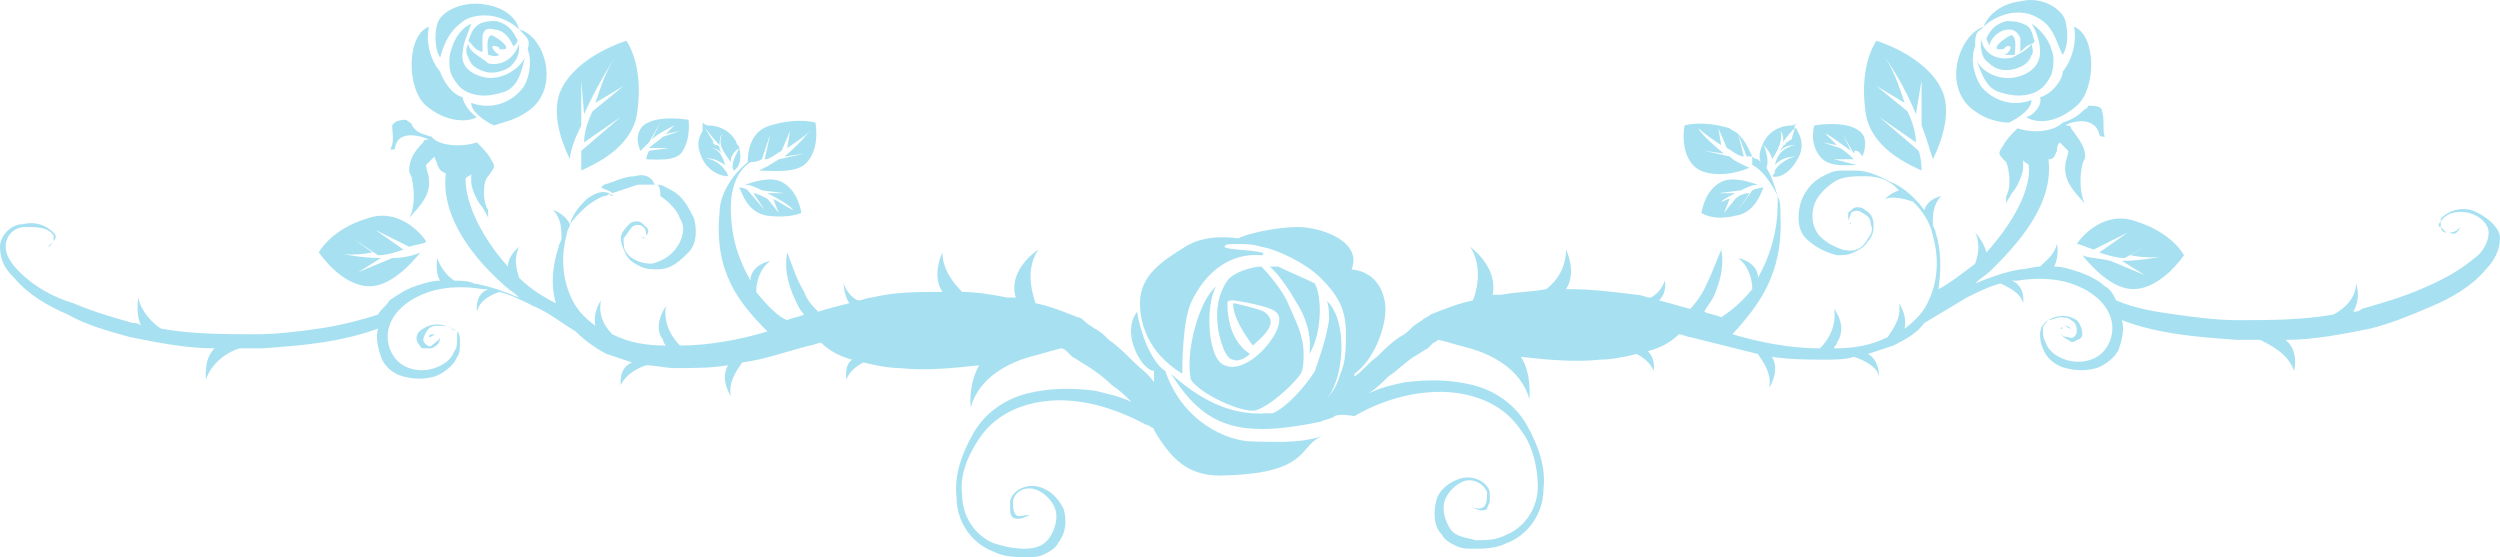 <?xml version="1.0" encoding="utf-8"?>
<!-- Generator: Adobe Illustrator 16.0.0, SVG Export Plug-In . SVG Version: 6.00 Build 0)  -->
<!DOCTYPE svg PUBLIC "-//W3C//DTD SVG 1.1//EN" "http://www.w3.org/Graphics/SVG/1.1/DTD/svg11.dtd">
<svg version="1.1" id="eqxiu" xmlns="http://www.w3.org/2000/svg" xmlns:xlink="http://www.w3.org/1999/xlink" x="0px" y="0px"
	 width="595.281px" height="132.666px" viewBox="0 0 595.281 132.666" enable-background="new 0 0 595.281 132.666"
	 xml:space="preserve">
<path fill="#a7e1f1" d="M75.922,60.104c0,0,2.688-5.375,11.423-8.062c7.391-2.688,12.766,3.358,14.108,5.375
	c0,0.672-2.016,0.672-4.031,1.344l-8.062-4.031l6.719,4.703c-2.016,0.672-4.031,1.344-6.047,1.344l-6.047-4.03l4.703,3.358
	c-3.359,0.672-6.719,0.672-9.406,0c0.672,0,6.047,1.344,11.422,1.344l-5.375,3.359l8.062-3.359c2.688,0,5.375-0.672,6.719-1.344
	c-2.688,3.359-7.391,8.062-12.094,8.062C81.297,68.166,75.922,60.104,75.922,60.104z M138.406,29.869V19.118l0.672,8.062
	c2.688-6.047,6.719-12.766,7.392-13.438c-2.017,2.688-3.359,6.719-4.703,10.75l6.719-4.031l-7.391,6.047
	c-1.345,2.688-2.017,5.375-2.017,7.391l8.734-6.047l-9.406,8.062c0,2.016,0,4.03,0,4.703c2.688-1.345,12.766-5.375,13.438-14.781
	c1.345-10.75-2.688-16.125-2.688-16.125s-11.422,3.359-15.453,11.422c-2.688,5.375,0,12.766,2.016,16.797
	C135.719,35.916,137.062,32.557,138.406,29.869z M152.515,35.916c0.672-0.672,1.344-1.345,2.016-2.017l2.688-4.703l-2.017,4.031
	c1.344-1.344,4.031-2.688,5.375-3.358c-0.672,0.672-1.344,1.344-2.016,2.016l3.358-0.672l-4.03,1.344
	c-0.673,0.672-2.688,2.016-3.359,2.688h4.703l-4.703,0.672c-0.672,1.344-0.672,2.016-0.672,2.016c2.016,0,7.391,0.672,8.733-2.016
	c2.017-3.359,1.345-7.392,1.345-7.392s-7.392-1.344-10.75,1.345C151.172,31.885,151.844,34.572,152.515,35.916z M111.531,10.385
	c-0.672,1.344-0.672,2.017,0,3.358c0.672,2.017,2.016,2.688,4.031,3.359c2.688,0.672,5.375-0.672,6.047-1.344
	c2.016-2.016,2.016-3.359,2.016-5.375c-1.344,4.031-4.703,5.375-7.391,4.703C114.89,13.743,111.531,12.401,111.531,10.385z
	 M113.547,27.854c-1.344-0.672-3.358-3.358-3.358-4.702c-2.688-0.673-4.703-4.031-5.375-6.048c-2.688-3.358-3.359-7.391-2.688-10.75
	c-5.375,2.017-5.375,14.781-0.672,18.812C106.156,29.196,111.531,29.197,113.547,27.854z M107.5,11.729
	c-0.672,1.345-0.672,4.703,0,6.048c1.345,2.688,2.688,4.03,5.375,4.702c2.688,0.673,5.375,0,7.392-0.672
	c3.358-1.344,4.03-5.375,4.703-8.062c-1.345,2.688-5.375,5.375-9.406,4.703c-3.359-0.672-6.047-2.688-5.375-6.047
	c0-2.017,1.344-4.703,2.016-6.72C110.187,6.354,108.172,9.04,107.5,11.729z M118.922,11.729c0.673,0,0.673,0,1.345,0
	c1.344-0.672-2.688-3.358-3.359-3.358c-1.344,0.672-0.672,4.031-0.672,4.703c0.672,0,1.344,0.672,2.688,0
	c-1.344-0.672-2.688-2.688-0.672-2.017C118.25,11.057,118.922,11.057,118.922,11.729z M118.25,5.01c-1.344,0-2.688,0-4.03,0.672
	c-1.344,0.672-2.017,2.017-2.688,4.031c1.344,1.344,1.344,2.016,3.359,2.688c0-0.673,0-2.688,0-3.359
	c0-1.344,0.672-2.688,2.688-2.016c2.688,0,4.031,2.688,4.703,4.03c0.672-0.672,1.344-1.344,0.672-2.017
	C121.609,6.354,120.265,5.682,118.25,5.01z M123.625,7.026L123.625,7.026L123.625,7.026L123.625,7.026z M125.64,11.729
	c1.344,3.359,0,8.062-1.345,9.406c-2.016,2.688-6.719,5.375-12.094,3.358c0,2.017,2.688,4.031,5.375,5.376
	c2.016-0.673,5.375-1.345,8.062-3.359c8.062-5.375,4.03-18.142-2.017-19.483l0.672,0.672C125.64,9.04,126.312,9.713,125.64,11.729z
	 M109.515,5.682c1.344-1.344,3.358-2.017,6.047-2.017c2.688,0,6.047,1.345,8.062,3.359c-0.672-2.688-3.358-5.375-8.733-6.047
	s-10.078,2.016-10.75,4.703c-0.673,2.016-0.673,6.047,0.672,8.062C105.484,11.057,106.828,7.698,109.515,5.682z M176.031,44.65
	c0.672,1.345,2.016,6.047,6.719,6.72c5.375,0.672,8.062-0.673,8.062-0.673s-0.672-5.375-4.703-7.391
	c-2.688-1.344-6.719,0-8.734,0.672c1.345,0,2.688,0.672,4.031,1.344l5.375,0.673h-4.031c2.688,1.344,6.047,3.358,6.047,4.03
	c-1.344-0.672-3.358-2.016-4.702-2.688l1.344,3.358l-2.688-3.358c-1.344-0.672-2.688-1.344-3.358-1.344l2.688,4.03l-4.031-4.703
	C177.375,44.65,176.031,44.65,176.031,44.65z M167.297,37.932c-1.344-2.688-1.344-4.703,0-6.719c0-0.672,0-1.344,0-2.017
	c0,0,0.673,0.673,1.345,0.673c2.688,0,5.375,1.344,6.719,4.03c0,0.672,0.672,0.672,0.672,1.345
	c-2.016,1.344-2.016,2.688-2.016,3.358c-1.345-2.016-3.359-4.031-2.017-6.719c-0.672,0.672-0.672,2.016-0.672,2.688
	c-1.344-1.344-3.359-4.03-3.359-4.03s0.673,1.344,2.017,3.358c0,0,0,0-0.672,0c0.672,0,0.672,0.672,1.344,0.672
	s0.672,0.673,0.672,0.673s0,0.672,0.672,1.344c-0.672-0.672-1.344-1.344-3.358-1.344c2.688,0,3.358,2.016,4.03,4.03
	C171.328,38.604,169.984,37.26,167.297,37.932c2.017-0.672,4.703,1.344,5.375,2.688c0.673,0.672,0.673,1.344,0.673,1.344
	C171.328,41.963,168.64,40.619,167.297,37.932z M167.969,33.229c0.672,0,1.344,0,1.344,0.672
	C168.64,33.229,167.969,33.229,167.969,33.229z M174.687,40.619c1.344-0.673,2.016-2.688,1.344-5.375
	C174.687,37.932,174.015,39.275,174.687,40.619z M176.031,35.244L176.031,35.244C175.359,35.916,175.359,35.916,176.031,35.244
	C176.031,35.916,176.031,35.244,176.031,35.244z M494.499,58.088c0.673,0,2.017,0.672,4.031,1.344l8.062-4.031l-6.72,4.703
	c2.017,0.672,4.031,1.344,6.048,1.344l6.047-3.358l-4.703,2.688c3.358,0.672,6.719,0.672,9.406,0c-0.673,0-6.048,1.345-11.423,1.345
	l5.375,3.358l-8.062-3.358c-2.688-0.673-5.375-0.673-6.719-1.345c2.688,3.359,7.391,8.062,12.094,8.062
	c6.719,0,12.094-8.062,12.094-8.062s-2.688-5.375-11.422-8.062C501.219,50.025,495.844,56.072,494.499,58.088z M457.547,40.619
	c0-0.673,0-2.688-0.673-4.703l-9.405-8.062l8.733,6.047c0-2.016-0.672-4.703-2.016-7.391l-7.391-6.047l6.719,4.03
	c-1.344-4.03-2.688-8.062-4.703-10.75c0.672,0.672,4.703,6.72,7.391,13.438l1.345-8.062v10.75c1.344,3.358,2.016,6.047,2.688,8.062
	c2.016-4.031,4.703-11.422,2.016-16.797c-4.03-8.062-15.452-11.422-15.452-11.422s-4.031,5.375-2.688,16.125
	C444.781,35.244,454.859,39.275,457.547,40.619z M442.094,39.275C442.094,39.275,442.094,38.604,442.094,39.275l-5.375-1.344h4.703
	c-0.673-0.672-2.017-2.016-3.359-2.688l-4.031-1.345l3.359,0.672c-0.672-0.672-2.017-2.016-2.688-2.688
	c0.672,0,4.031,2.688,6.047,4.031l-2.016-4.031l2.688,4.703c0-1.344,1.344-0.672,2.016,0.672c0.672-1.344,1.344-4.703-0.672-6.047
	c-3.359-2.688-10.75-1.344-10.75-1.344s-1.344,4.03,1.344,7.391C435.374,39.947,440.077,39.275,442.094,39.275z M491.14,17.104
	c0,2.017-2.688,5.375-5.375,6.048c0.672,2.016-2.017,4.702-3.359,4.702c2.017,1.344,6.72,2.017,12.095-2.688
	c4.702-4.031,4.702-16.798-0.673-18.812C494.499,9.04,493.827,13.743,491.14,17.104z M477.031,13.073c0.672,0,1.345,0,2.688,0
	c0-0.672,0.672-4.031-0.672-4.703c-0.672,0-4.703,2.688-3.359,3.358c0.672,0,0.672,0,1.344,0l0.672-0.672
	C479.719,10.385,478.374,13.073,477.031,13.073z M471.656,9.04c0,2.688,0,4.703,2.017,6.048c1.344,1.344,3.358,2.016,6.047,1.344
	c2.016-0.672,3.358-1.344,4.031-3.358c0.672-0.672,0-2.017,0-2.688c0,0,0.672,0,0.672-0.672c-0.672-2.017-0.672-3.359-2.688-4.031
	c-1.344-0.672-3.358-0.672-4.031-0.672c-2.016,0.672-3.358,1.344-4.702,4.03c0,0.673,0.672,1.345,0.672,2.017
	c0-1.344,2.016-4.03,4.703-4.03c1.344,0,2.016,0.672,2.688,2.016c0,0.672,0,2.688,0,3.359c1.344-1.345,1.344-1.345,2.688-2.017
	c-0.672,1.344-3.358,2.688-4.702,3.358C475.687,14.415,472.327,13.073,471.656,9.04z M470.312,26.51
	c2.688,2.016,6.047,2.688,8.062,2.688c2.688-1.344,5.375-3.358,5.375-5.374c-5.375,2.016-10.077-0.672-12.094-3.359
	c-1.344-2.016-2.688-6.047-1.344-9.406c0-2.016,0-3.359,1.344-4.031l0.672-0.672C466.281,8.368,462.249,21.135,470.312,26.51z
	 M472.327,6.354L472.327,6.354L472.327,6.354L472.327,6.354z M480.39,2.993c2.688,0,4.031,0.672,6.047,2.017
	c2.688,2.017,3.359,5.375,4.703,8.062c1.344-2.016,1.344-5.375,0.672-8.062s-5.375-6.047-10.75-4.703
	c-5.375,0.672-8.062,4.031-8.734,6.047C474.344,4.338,477.702,2.993,480.39,2.993z M475.687,21.807
	c2.016,0.672,4.703,1.345,7.391,0.672c2.688-0.672,4.031-2.016,5.375-4.702c0.673-2.017,0.673-4.703,0-6.048
	c-0.672-2.688-3.358-5.375-4.702-6.047c1.344,2.017,2.016,4.703,2.016,6.72c0,3.358-2.688,5.375-6.047,6.047
	c-4.031,0.672-8.062-1.345-9.406-4.703C471.656,16.432,472.327,20.463,475.687,21.807z M418.577,43.979
	c-2.016-0.672-6.047-2.016-8.733-0.672c-4.031,2.016-4.703,7.391-4.703,7.391s2.688,2.017,8.062,0.673
	c4.703-0.673,6.047-5.375,6.72-6.72c0,0-1.345,0-2.688,0.672l-3.359,4.703l2.688-4.03c-1.344,0-2.688,0.672-3.359,1.344
	l-2.688,3.358l1.344-3.358c-0.672,0-1.344,0.672-2.016,0.672c0.672-0.672,2.016-1.344,3.358-2.016h-4.03l5.375-0.673
	C415.89,44.65,417.234,43.979,418.577,43.979z M427.984,29.869C427.984,29.869,427.312,30.541,427.984,29.869
	C427.312,30.541,427.312,30.541,427.984,29.869C427.312,30.541,427.984,29.869,427.984,29.869z M426.64,33.229
	c-0.672,0-0.672,0.672-1.344,0.672c0,0,0,0.672-0.673,0.672c0,0.673-0.672,0.673-0.672,1.345c0.672-0.672,1.345-1.345,3.359-1.345
	c-2.688,0.673-4.031,2.017-4.703,4.703c0.672-0.672,2.016-2.016,5.375-2.016c-2.016,0-4.703,2.016-5.375,3.359
	c0,0.672,0,0.672-0.672,1.344c2.016,0.672,4.703-1.344,6.047-4.031c1.344-2.016,1.344-4.703,0-6.719c0,0,0-0.672-0.672-0.672
	C427.312,31.213,426.64,32.557,426.64,33.229C425.969,33.229,425.969,33.229,426.64,33.229z M583.187,56.072h-0.672H583.187z
	 M413.874,31.885l2.017,5.375c0.672,0,0.672,0,1.344,0C416.562,35.916,415.89,33.9,413.874,31.885z M413.874,31.885L413.874,31.885
	L413.874,31.885L413.874,31.885z M420.594,39.947c0.672-1.344,0-4.03-0.672-5.375c1.344,1.345,2.016,2.688,2.016,3.359
	c1.344-2.016,2.688-4.703,2.016-6.719c0.672,0.672,0.672,2.016,0.672,2.688c0.673-1.344,2.017-2.688,2.688-3.358
	c0-0.672,0-0.672,0.672-1.345c0,0-0.672,0.673-1.344,0.673c-2.688,0-5.375,1.344-6.719,4.03c-0.673,1.345-1.345,3.359-0.673,4.703
	l-0.672-0.672c0,0-0.672,0-1.344-0.672c0,0.672,0,1.344,0,2.016c2.688,1.345,4.703,4.703,6.047,7.392
	C422.609,44.65,421.937,41.963,420.594,39.947z M440.749,53.385L440.749,53.385C440.749,52.713,440.077,53.385,440.749,53.385
	C440.077,53.385,440.749,53.385,440.749,53.385z M493.156,76.229c1.345,0.672,1.345,2.017,1.345,2.688s-0.673,2.016-2.017,1.344
	c-1.344,0-2.016-0.672-2.016-2.016c0,1.344,0.672,2.016,2.016,2.688c0.672,0.672,1.344,0.672,2.017,0
	c0.672,0,1.344-0.672,1.344-1.344c0-1.344-0.672-2.688-1.344-3.359c-2.017-1.344-4.703-1.344-6.72,0
	c0.672,0,2.017-0.672,2.688-0.672S492.484,75.557,493.156,76.229z M401.109,29.869c0,0-1.344,6.719,2.688,10.077
	c2.688,2.017,8.062,2.017,12.766,0c-1.344-0.672-3.359-1.344-4.703-2.688l-6.047-1.344l4.703,0.672
	c-3.359-2.688-6.047-5.375-6.047-6.047c1.344,1.344,3.358,2.688,5.375,4.03l-0.672-4.03l2.016,4.703
	c1.344,0.672,2.688,2.016,4.031,2.016l-1.344-5.375c-0.673-0.672-1.345-0.672-2.017-1.344
	C405.14,28.525,401.109,29.869,401.109,29.869z M440.077,53.385L440.077,53.385L440.077,53.385z M595.281,56.744
	c0,2.688-1.344,5.375-3.358,7.391c-3.359,4.031-8.062,6.719-12.767,8.734c-4.704,2.015-9.405,4.03-14.78,5.375
	c-6.72,1.344-13.438,2.688-20.156,2.688c3.358,2.688,2.016,7.391,2.016,7.391c-1.344-4.03-5.375-6.047-8.062-7.391
	c-2.017,0-3.359,0-5.375,0c-9.406-0.672-18.812-1.344-27.548-4.703c0.673,2.017,0,4.703-0.672,6.719
	c-0.672,2.017-3.358,4.031-5.375,4.703c-2.688,0.672-4.703,0.672-7.391,0s-4.703-2.688-5.375-4.703
	c-0.672-1.344-0.672-2.688-0.672-3.358c0-1.344,0.672-2.688,2.016-3.359c-0.672,0.672-1.344,1.344-1.344,2.017
	c0,1.344,0,2.016,0.672,3.358c0.672,2.017,2.688,3.359,4.703,4.031s4.031,0.672,6.047,0c4.031-1.344,6.047-6.047,4.703-10.078
	s-5.375-6.719-9.406-8.062c-4.031-1.344-8.733-1.345-12.766-0.673c-0.672,0-0.672,0-1.344,0c3.358,1.345,2.688,5.375,2.688,5.375
	c-0.672-2.688-4.031-4.03-5.375-4.702c-2.688,0.672-5.375,2.016-8.062,3.358c-3.359,2.017-6.72,4.031-10.078,6.047
	c-2.017,2.688-4.703,4.031-7.392,5.375c-2.016,0.672-4.03,1.345-6.047,2.017c2.688,1.344,2.688,5.375,2.688,5.375
	c-0.672-2.688-4.031-4.031-6.047-4.703c-2.017,0.672-4.703,0.672-6.72,0.672c-4.03,0-8.062,0-12.766-0.672
	c2.016,3.358-0.672,7.391-0.672,7.391c0.672-3.358-1.344-6.047-2.688-8.062c-5.375-1.345-10.75-2.688-16.125-4.031
	c-0.672,0-2.016-0.672-2.688-0.672c-2.017,2.016-4.703,3.358-7.392,4.031c2.017,2.016,1.345,4.702,1.345,4.702
	c-0.672-2.016-2.688-3.358-4.031-4.03c-2.688,0.672-6.047,1.344-8.734,1.344c-6.047,0.672-12.766,0-18.812-0.672
	c2.688,4.031,2.016,10.078,2.016,10.078c-2.016-7.392-9.406-10.75-14.108-12.095c-2.688-0.672-4.703-1.344-7.392-2.016
	c-0.672,0-0.672,0.672-1.344,0.672l-1.344,1.344c-1.344,0.673-2.017,1.345-3.359,2.017c-2.016,1.344-4.031,3.358-6.047,4.703
	c-1.344,1.344-2.688,2.688-4.703,4.03c2.688-1.344,5.375-2.016,8.734-2.688c5.375-0.672,10.75-0.672,16.125,0.672
	s10.078,4.703,12.766,9.406c2.688,4.703,4.703,10.078,4.031,15.453c0,5.375-3.359,10.75-8.734,12.766
	c-2.688,1.344-5.375,1.344-8.062,1.344c-1.345,0-2.688,0-4.031-0.672s-2.688-1.344-3.359-2.688
	c-2.016-2.017-2.016-5.375-1.344-8.062c0.672-2.687,3.359-4.703,6.047-5.375c2.688-0.672,6.047,0.672,6.72,3.359
	c0,0.672,0,1.344,0,2.016s-0.673,1.344-0.673,2.017c-1.344,0.672-2.688,0-4.03-0.673c1.344,0.673,2.688,0.673,3.358,0
	c0.671-0.672,0.672-2.016,0.672-3.358c-0.672-2.017-3.358-3.359-5.375-2.688c-2.016,0.671-4.03,2.688-4.702,4.703
	c-0.673,2.016,0,4.703,1.344,6.719c1.344,2.017,4.031,2.017,6.047,2.688c2.688,0,4.703,0,7.391-1.344
	c4.703-2.017,7.392-6.72,7.392-11.422c0-4.703-1.345-10.078-4.031-13.438c-2.688-4.031-6.719-6.719-11.422-8.062
	c-9.406-2.688-20.156,0-28.22,4.702c0,0-3.358-0.672-4.702,0c-0.673,0.673-2.017,0.673-3.359,1.345
	c-19.484,4.03-27.547,1.344-35.609-11.422c6.046,5.375,13.438,10.077,22.843,9.405c0.672,0,0.672,0,1.345,0
	c3.358-1.344,8.062-6.719,10.078-10.078c0.672-2.016,2.688-7.391,3.358-12.094c0-1.344,0-4.031-0.672-4.703
	c3.359,2.688,4.703,10.75,2.688,18.142c-0.672,2.016-1.345,4.03-2.688,5.375c1.344-1.345,2.688-3.359,3.359-6.047
	c1.344-2.688,1.344-6.72,1.344-9.406c0-5.375-1.344-8.734-6.047-13.438c-3.359-3.358-10.078-6.719-14.109-7.391
	c-2.016-0.672-4.032-0.672-6.047-0.672c-1.344,0-2.688,0-2.688,0.672s6.048,0.672,8.735,1.344c0.672,0,0.672,0.672,0,0.672
	c-7.391-0.672-13.438,4.031-16.797,11.422c-2.016,4.703-2.016,15.453-2.016,16.798c-8.734-5.375-10.078-12.767-10.078-16.798
	c0-6.719,5.375-10.077,10.75-13.438c5.376-3.359,12.094-2.016,12.766-2.016c0.672-0.673,8.063-2.688,14.11-2.688
	c5.375,0,15.453,3.359,12.766,10.078c6.72,0.672,8.062,6.719,8.062,9.406c0,4.703-2.688,12.094-7.392,15.453v0.672
	c2.017-1.345,3.359-3.359,5.375-4.703c2.017-2.017,3.359-3.359,5.375-4.703c1.345-0.672,2.017-1.344,3.359-2.688l2.016-1.344
	c0.673-0.672,1.345-0.672,2.017-1.344c3.358-1.344,6.719-2.688,10.078-3.359c1.344-3.358,2.016-8.733-0.672-12.766
	c0,0,6.719,4.703,5.375,11.422c0.672,0,1.344,0,2.016,0c3.359-0.672,7.391-0.672,10.75-1.344c2.688-2.017,4.703-5.375,4.703-9.406
	c0,0,2.688,5.375,0,9.406h0.672c5.375,0,10.75,0.672,16.125,1.344c1.344,0,2.016,0.672,3.359,0.672
	c1.344-0.672,2.688-2.016,3.358-4.031c0,0,0.672,2.688-1.344,4.703c2.688,0.672,4.703,1.345,7.391,2.017
	c1.345-1.345,2.688-3.359,3.359-4.703c1.344-2.688,2.688-6.047,4.031-9.406c0.672,3.359,0,6.719-1.345,10.078
	c-0.672,2.016-2.016,3.359-2.688,4.703c1.344,0.672,2.688,0.672,4.031,1.344c2.016-1.344,4.703-3.359,7.391-6.719
	c0-2.017-0.672-5.375-3.359-7.392c0,0,4.031,0.673,4.703,4.031c0,0.672,0,0.672,0,0.672c2.688-4.703,4.703-10.75,4.703-17.469
	c0-0.672,0-1.344,0-2.016c0.672,1.344,0.672,2.688,0.672,4.703c0.672,14.108-5.375,21.5-11.422,28.219
	c6.719,2.016,14.109,3.358,20.828,3.358c2.016-2.016,4.031-5.375,3.359-9.405c0,0,3.358,4.03,0.672,8.062
	c0,0.672-0.672,0.672-0.672,1.344c4.703,0,8.733-0.672,12.766-2.688c1.344-2.016,3.359-4.703,2.688-8.062
	c0,0,2.016,2.688,1.344,6.048c2.688-2.017,4.703-4.031,6.047-7.392c2.016-4.703,2.016-10.078,0.672-14.781
	c-0.672-3.358-2.688-6.047-4.703-8.062c-2.016-0.672-4.703-1.344-6.719-0.672c0,0,1.344-1.344,3.359-2.017l-0.673-0.672
	c-2.016-2.016-4.702-2.688-7.391-2.688c-2.688,0-5.375,0-7.391,1.344c-2.017,1.344-4.031,3.359-4.703,5.375
	s-0.672,4.703,0.672,6.719c1.344,2.017,4.031,3.359,6.047,4.031c2.688,0.672,4.703,0,6.047-2.688
	c0.672-0.673,1.344-2.017,0.672-3.359c0-1.344-0.672-2.016-2.016-2.688c-0.672-0.672-2.016-0.672-2.688,0
	c0,0.673-0.672,1.345-0.672,2.017c0-0.672,0-1.344,0-2.017c0.672-0.672,1.345-1.344,2.017-1.344s1.344,0,2.016,0.672
	c1.344,0.672,2.016,2.017,2.016,3.359s0,2.688-1.344,4.031c-0.672,1.344-2.016,2.016-3.358,2.688
	c-1.344,0.672-2.688,0.672-4.031,0.672c-2.688-0.672-5.375-2.016-7.392-4.03c-2.016-2.016-2.016-5.375-1.344-8.062
	c0.672-2.687,2.688-5.375,5.375-6.719c1.344-0.672,2.688-1.344,4.031-1.344s2.688,0,4.031,0c2.688,0,5.375,1.344,8.062,2.688
	c3.359,1.344,6.047,4.031,8.062,6.719c0.672-2.688,4.03-3.358,4.03-3.358c-2.016,2.016-2.016,4.703-2.016,6.719
	c0,0.672,0.672,1.344,0.672,2.016c1.344,4.031,1.344,8.734,0.672,13.438c2.688-1.344,6.047-4.031,8.734-6.047
	c0.672-2.017,1.344-4.703,0-7.392c0,0,2.016,2.017,2.688,4.703c6.048-6.719,10.75-14.781,10.078-20.828
	c-0.672-0.672-1.344-0.672-1.344-1.344c0,0,0,0,0-0.672c0,0.672,0,2.016,0,2.688c0,1.345-1.344,4.703-2.688,6.048
	c-0.673,1.344-1.345,2.016-1.345,2.688c0,0,0,0,0-2.016c1.345-2.017,0.672-6.72,0-8.062c-2.016-2.016-2.016-2.016-0.672-4.031
	c0.672-1.344,2.017-2.688,3.359-4.03c4.031,1.344,8.733,0.672,10.75-1.345c2.016-0.672,3.358-1.344,4.703-2.688
	c0.672-0.672,1.344-0.672,1.344-1.344c1.344,0,3.359,0,3.359,1.344c0.672,2.016,0,4.703,0.672,6.047c-0.672,0-1.345,0-1.345-0.672
	c-1.344-4.703-7.391-2.688-8.062-2.016c0.672,0,1.344,0,1.344,0.672c1.344,2.016,3.359,4.03,3.359,6.719
	c0,0.672-0.672,1.344-0.672,2.016c-0.672,2.688-0.672,6.72,0.672,9.406c-0.672-1.344-5.375-4.703-4.703-9.406
	c0-1.344,0.672-2.016,0.672-3.358c-0.672-0.672-1.344-1.345-2.016-2.017c-0.672,0.672-0.672,1.345-0.672,2.017
	c-0.673,1.344-0.673,2.016-2.017,2.016c1.344,10.75-7.391,20.156-13.438,26.203c-1.345,1.344-2.688,2.016-4.031,3.359
	c3.359-1.345,6.719-2.688,10.75-3.359c1.344,0,3.359-0.672,4.703-0.672c1.344-1.344,3.358-2.688,4.031-5.375
	c0,0,0.672,2.688-0.673,5.375c2.017,0,4.031,0.672,6.048,1.344c2.016,0.672,4.702,2.016,6.047,3.359
	c1.344,0.672,2.016,2.016,2.688,3.358c4.703,2.017,9.406,2.688,14.109,3.359s10.078,1.344,14.781,1.344
	c7.391,0,15.452,0,22.844-1.344c2.688-1.344,5.375-4.031,5.375-7.391c0,0,1.344,3.358-0.672,6.719c0.672,0,1.344,0,2.016-0.672
	c4.703-1.345,9.406-2.688,14.109-4.703c4.703-2.016,8.733-4.031,12.766-7.392c2.016-1.344,3.359-4.03,3.359-6.047
	c0-2.016-2.017-4.03-4.703-4.703c-2.688-0.672-5.375,0-6.719,2.017l0,0v-0.672c2.016-2.017,4.702-2.688,7.391-2.017
	C591.922,51.369,595.281,54.057,595.281,56.744z M481.062,36.588c0-0.672,0-0.672,0-1.344
	C481.062,35.244,481.062,35.244,481.062,36.588C481.062,35.916,481.062,36.588,481.062,36.588z M581.172,54.057
	c0-0.672,0-0.672,0-1.344C580.499,53.385,580.499,54.057,581.172,54.057z M491.812,77.572c0,0,0.672,0.673,1.344,0.673
	C493.156,78.244,492.484,77.572,491.812,77.572z M585.874,54.057c-0.672,0.672-1.344,1.344-2.688,1.344
	C584.531,56.072,585.202,55.4,585.874,54.057z M582.515,55.4c-0.672-0.672-0.672-0.672-1.344-1.344
	C581.172,54.729,581.844,55.4,582.515,55.4z M490.469,78.244L490.469,78.244L490.469,78.244z M490.469,78.244h0.672
	C491.14,77.572,490.469,78.244,490.469,78.244z M491.812,77.572C491.14,77.572,491.14,77.572,491.812,77.572
	C491.14,77.572,491.812,77.572,491.812,77.572z M313.094,67.494c-2.688-1.345-6.047-2.688-8.734-4.031c0,0-2.688,0-2.017,0
	c0.673,0.672,0.673,0.672,1.345,1.344c1.344,1.344,4.031,5.375,4.703,6.719c2.688,4.031,4.031,8.734,3.358,12.767
	C314.437,80.26,315.109,71.525,313.094,67.494z M100.781,78.244c-1.344,0.672-2.016,2.016-1.344,3.358
	c0.672,0.672,0.672,1.344,1.344,1.344s1.344,0,2.016,0c1.345-0.672,2.017-1.344,2.017-2.688c0,0.672-1.344,1.344-2.017,2.016
	c-0.672,0.672-2.016-0.672-2.016-1.344s0.672-2.016,1.344-2.688c0.672-0.673,1.345-0.673,2.688-0.673c0.672,0,2.016,0,2.688,0.673
	C105.484,76.9,102.797,76.9,100.781,78.244z M152.515,56.072l0.672,0.673c0,0,0.672,0,0.672-0.673
	C153.859,56.744,153.187,56.744,152.515,56.072z M161.922,52.041c1.345,2.016,0.673,4.703-0.672,6.719
	c-1.344,2.016-3.358,3.359-6.047,4.031c-2.016,0-4.703-0.672-6.047-2.688c-0.672-0.672-0.672-2.016-0.672-3.358
	c0.672-0.673,1.344-2.017,2.016-2.688s2.017-0.672,2.688,0s0.672,1.344,0.672,2.016c0.672-0.672,0.672-1.344,0-2.016
	s-1.344-1.344-2.016-1.344c-0.673,0-1.345,0-2.017,0.672s-2.016,2.016-2.016,3.359c0,1.343,0.672,2.688,1.344,4.03
	c0.672,1.344,2.016,2.017,3.359,2.688c1.343,0.672,2.688,0.672,4.03,0.672c3.359,0,5.375-2.016,7.392-4.031
	c2.016-2.015,2.016-5.375,1.344-8.062c-1.344-2.688-2.688-5.375-5.375-6.72c-1.344-0.672-2.016-1.344-3.359-1.344
	c0.673,0.672,0.673,1.344,0.673,2.688C159.234,48.01,161.25,50.025,161.922,52.041z M107.5,78.244c0.672,0,0.672,0.672,1.345,0.672
	C108.172,78.916,107.5,78.244,107.5,78.244z M315.109,103.775c-6.047,2.017-2.688,8.734-22.843,9.406
	c-9.406,0.672-13.438-4.031-17.47-10.75c0,0,0-0.672-0.672-0.672c-0.672-0.672-1.344-0.672-1.344-0.672
	c-8.734-4.703-18.812-7.392-28.219-4.703c-4.703,1.344-8.734,4.031-11.422,8.062c-2.688,4.031-4.703,8.734-4.031,13.438
	c0,4.703,2.688,9.406,7.391,11.422c2.017,0.672,4.703,1.344,7.392,1.344c2.688,0,4.703-0.672,6.047-2.688
	c1.344-2.017,2.016-4.703,1.344-6.719c-0.672-2.017-2.688-4.031-4.703-4.703c-2.015-0.672-4.703,0-5.375,2.688
	c0,1.344,0,2.688,0.672,3.359s2.017,0,3.359,0c-1.344,0.672-2.688,1.344-4.031,0.672c-0.672-0.672-0.672-1.344-0.672-2.016
	c0-0.673,0-1.345,0-2.017c0.672-2.688,4.031-4.031,6.719-3.358c2.688,0.672,4.703,2.688,6.047,5.375
	c0.673,2.688,0.673,5.375-1.344,8.062c-0.672,1.344-2.016,2.016-3.358,2.688c-1.344,0.672-2.688,0.672-4.031,0.672
	c-2.688,0-5.375,0-8.062-1.345c-5.375-2.016-8.733-7.391-8.733-12.766c-0.672-5.375,1.344-10.75,4.03-15.453
	c2.688-4.703,7.392-8.062,12.767-9.406c5.375-1.344,10.75-1.344,16.125-0.672c2.688,0.672,6.046,1.345,8.734,2.688
	c-1.345-1.344-2.688-2.688-4.703-4.031c-2.017-2.016-4.031-3.359-6.047-4.703c-1.345-0.672-2.017-1.344-3.359-2.016l-1.344-1.344
	c0,0-0.672-0.673-1.345-0.673c-2.688,0.673-4.702,1.345-7.391,2.017c-4.703,1.344-12.094,4.703-14.109,12.094
	c0,0-0.672-5.375,2.017-10.078c-6.047,0.672-12.767,1.344-18.812,0.672c-2.688,0-6.047-0.672-8.733-1.344
	c-1.345,0.672-3.359,2.016-4.031,4.031c0,0-0.672-3.359,1.344-4.703c-2.688-0.672-5.375-2.016-7.391-4.031
	c-0.672,0-2.017,0.672-2.688,0.672c-5.375,1.345-10.75,3.359-16.125,4.031c-1.344,2.016-3.358,4.703-2.688,8.062
	c0,0-2.688-4.031-0.672-7.392c-4.031,0.672-8.062,0.672-12.767,0.672c-2.016,0-4.703-0.672-6.719-0.672
	c-2.016,0.672-4.703,2.017-6.047,4.703c0,0-0.672-4.031,2.688-5.375c-2.016-0.672-4.03-1.344-6.047-2.016
	c-2.688-1.345-5.375-3.359-7.391-5.375c-3.359-2.017-6.719-4.703-10.078-6.047c-2.688-1.345-5.375-2.688-8.062-3.359
	c-2.017,0.672-4.703,2.016-5.375,4.703c0,0-0.673-4.031,2.688-5.375c-0.672,0-0.672,0-1.344,0
	c-4.031-0.672-8.734-0.672-12.767,0.672c-4.031,1.344-8.062,4.031-9.405,8.062c-1.345,4.031,0.672,8.734,4.703,10.078
	c2.016,0.672,4.03,0.672,6.047,0c2.016-0.672,4.03-2.016,4.703-4.03c0.672-0.673,0.672-2.017,0.672-3.359c0,0,0-0.672,0-1.344
	c0.672,0.672,0.672,1.344,0.672,2.688s0,2.688-0.672,3.359c-0.672,2.016-3.359,4.031-5.375,4.703c-2.688,0.672-4.703,0.672-7.392,0
	c-2.688-0.672-4.703-2.688-5.375-4.703c-0.672-2.016-1.344-4.703-0.672-6.719c-9.406,3.358-18.141,4.03-27.547,4.702
	c-2.016,0-3.359,0-5.375,0c-2.688,0.673-6.719,3.359-8.062,7.392c0,0-0.673-4.703,2.016-7.392c-6.719,0-13.438-1.344-20.156-2.688
	c-4.703-1.344-10.078-2.688-14.781-5.375c-4.702-2.016-9.405-4.703-12.766-8.734C1.344,64.135,0,62.119,0,58.76
	c0-2.688,2.688-5.375,5.375-5.375c2.688-0.672,5.375,0,7.392,2.016c0.672,0.672,0.672,1.345,0,2.017c0-0.672,0-0.672,0-1.345
	c-1.345-2.016-4.031-2.016-6.72-2.016c-2.687,0-4.702,2.016-4.702,4.703c0,2.016,1.344,4.031,3.358,6.047
	c3.359,3.359,8.062,6.047,12.767,7.391c4.702,2.017,9.405,3.359,14.108,4.703c0.672,0,1.344,0,2.017,0.672
	c-1.345-2.688-0.673-6.719-0.673-6.719c0.673,3.359,3.359,6.047,5.375,7.392c7.392,1.344,15.453,1.344,22.845,1.344
	c4.703,0,10.078-0.672,14.78-1.344c4.703-0.673,10.078-2.017,14.109-3.359c0.672-1.344,2.016-2.016,2.688-3.359
	c2.016-1.344,4.03-2.688,6.047-3.358c2.016-0.671,4.03-1.345,6.047-1.345c-1.344-2.016-0.672-5.375-0.672-5.375
	c0.672,2.017,2.016,4.031,4.03,5.375c1.345,0,3.359,0,4.703,0.673c4.031,0.672,7.392,2.016,10.75,3.358
	c-1.344-1.344-2.688-2.016-4.03-3.358c-6.048-5.375-14.781-15.453-13.438-26.203c-1.344-0.672-1.344-0.672-2.016-2.017
	c0-0.672-0.673-1.344-0.673-2.016c-0.672,0.672-1.344,1.344-2.016,2.016c0,1.345,0.672,2.017,0.672,3.359
	c0.672,4.703-4.031,8.062-4.703,9.406c1.345-2.688,1.345-6.047,0.672-9.406c0-0.672-0.672-1.344-0.672-2.016
	c0-2.688,1.345-4.703,3.359-6.72c0-0.672,0.672-0.672,1.344-0.672c-1.344-0.672-7.391-2.688-8.062,2.017
	c0,0.672-1.345,0-1.345,0.672c1.345-2.017,0.673-4.031,0.673-6.047c0.672-1.345,2.688-1.345,3.358-1.345
	c0.672,0.672,1.344,0.672,1.344,1.345c1.345,2.016,2.688,2.016,4.703,2.688c1.345,2.016,6.72,2.688,10.75,1.344
	c1.345,1.345,2.688,2.688,3.359,4.031c1.344,2.016,0.672,2.016-0.672,4.031c-1.344,1.344-1.344,6.047,0,8.062
	c0,2.017,0,2.017,0,2.017c0-0.672-0.672-1.345-1.344-2.688c-1.345-1.344-2.688-4.703-2.688-6.047c0-0.672,0-2.016,0-3.359
	c0,0.673,0,0.673,0,1.345s-1.344,0.672-1.344,1.344c0,6.047,4.031,14.109,10.078,20.828c0-2.688,2.688-4.703,2.688-4.703
	c-1.344,2.688-0.672,5.375,0,7.391c2.688,2.688,6.047,4.703,8.734,6.047c-1.344-4.702-0.672-9.405,0.672-13.438
	c0-0.672,0.672-1.344,0.672-2.016c0-2.017,0-4.703-2.016-6.72c0,0,2.688,0.672,4.03,3.359c0,0.672-0.672,1.344-0.672,2.016
	c-1.344,4.703-1.344,10.078,0.672,14.781c1.345,3.359,3.359,5.375,6.048,7.391c-0.673-3.358,1.344-6.047,1.344-6.047
	c-0.672,3.359,0.672,6.047,2.688,8.062c4.031,2.016,8.062,2.688,12.767,2.688c0,0-0.672-0.672-0.672-1.344
	c-2.688-3.359,0.672-8.062,0.672-8.062c-0.672,4.03,1.344,7.391,3.358,9.405c6.72,0,14.109-1.344,20.828-3.358
	c-6.719-6.72-12.766-14.109-11.422-28.22c0-4.702,3.359-9.405,6.719-12.094c0-2.688,0.672-7.391,5.375-8.733
	c6.72-2.017,10.75-0.673,10.75-0.673s1.345,6.72-2.688,10.078c-2.688,2.017-8.062,1.345-10.75,1.345
	c1.344-0.673,2.688-1.345,4.703-2.688l6.047-1.344l-4.703,0.672c3.359-2.688,5.375-5.375,6.047-6.047
	c-1.344,1.344-3.359,2.688-5.375,4.031l0.672-4.031l-2.016,4.703c-1.344,0.672-2.688,2.016-4.031,2.016l1.344-6.047l-2.016,6.047
	c-1.344,0.672-2.016,0.672-2.688,0.672c-3.358,2.017-4.702,6.719-4.702,10.75c0,7.392,2.016,12.767,4.702,17.469V66.15
	c0.673-3.358,4.703-4.03,4.703-4.03c-2.688,2.016-3.358,5.375-3.358,7.391c2.688,3.359,5.375,6.047,7.391,6.719
	c1.344-0.672,2.688-0.672,4.031-1.344c-1.344-1.344-2.017-3.359-2.688-4.703c-1.344-3.359-2.016-6.719-1.344-10.078
	c1.344,3.359,2.016,6.047,4.031,9.406c0.672,2.016,2.016,3.359,3.358,4.703c2.017-0.672,4.703-1.344,7.392-2.017
	c-1.344-2.016-1.344-4.702-1.344-4.702c0.672,2.016,2.016,3.358,3.358,4.03c1.344,0,2.017-0.672,3.359-0.672
	c5.375-1.344,10.75-1.344,16.125-1.344h0.672c-2.688-4.031,0-9.406,0-9.406c0,4.031,2.688,7.392,4.703,9.406
	c3.358,0,7.391,0.672,10.75,1.344c0.672,0,1.344,0,2.016,0c-2.016-6.719,5.375-11.422,5.375-11.422
	c-2.688,4.031-2.016,8.734-0.672,12.766c3.359,0.673,6.719,2.017,10.078,3.359c0.672,0,1.343,0.672,2.016,1.344l2.017,1.345
	c1.344,0.672,2.016,1.344,3.358,2.688c2.017,1.344,4.031,3.359,6.046,5.375c1.345,1.344,3.359,2.688,4.703,4.703
	c0-0.672,0-2.016,0-2.688c-2.687,0-8.062-8.733-4.031-14.108c0.673,4.703,3.359,12.094,6.72,14.108
	c4.03,12.095,14.78,16.798,20.829,16.798C302.343,105.119,309.062,105.791,315.109,103.775z M112.875,38.604
	c0,0.672,0,0.672-0.672,1.344C112.203,39.947,112.203,39.947,112.875,38.604L112.875,38.604z M103.469,79.588
	c-0.673,0-1.345,0-1.345,0.672C102.797,80.26,103.469,79.588,103.469,79.588z M12.765,57.416c-0.673,0.672-0.673,0.672-1.345,1.344
	C12.094,58.76,12.094,58.088,12.765,57.416z M155.875,43.979L155.875,43.979c-0.672-2.016-2.688-2.688-4.703-2.016
	c-2.688,0-4.702,1.344-7.391,2.016l-0.672,0.672c1.344,0.672,2.016,0.672,2.688,1.345c2.017-0.673,4.031-1.345,6.048-2.017
	C153.187,43.979,154.531,43.979,155.875,43.979z M145.125,45.994L145.125,45.994c0,0.672,0.672,0.672,0.672,0.672
	C146.469,46.666,145.797,46.666,145.125,45.994z M143.781,46.666c0.672,0,0.672,0,1.344-0.672c-2.016-0.673-3.358,0-5.375,1.344
	c-1.344,1.344-3.358,3.358-4.03,6.047l0,0C137.734,50.697,140.422,48.01,143.781,46.666z M283.531,90.338
	c2.016,3.358,12.094,8.062,15.453,7.391c4.031-1.344,9.406-6.719,10.75-8.733c0.672-1.345,0.672-3.359,0.672-4.703
	c0-4.703-2.016-8.062-4.03-12.767c-1.345-2.688-4.031-6.047-6.048-8.062c-2.016,0-6.718,1.344-8.062,3.358
	c-4.703,6.72-1.345,15.453-0.672,16.798c0.672,1.344,1.344,2.016,2.016,2.016c1.344,0.672,3.359-0.672,4.031-1.344
	c-4.031-2.688-5.375-7.392-5.375-12.095c0-0.672,0.672-0.672,1.344-0.672s8.734,1.345,10.078,2.688
	c4.031,2.688-6.046,15.453-12.093,12.766c-4.031-1.344-4.703-14.108-2.017-18.812C285.547,71.525,282.187,83.619,283.531,90.338z
	 M300.999,74.213c-1.344-0.672-6.718-2.017-7.39-2.017c0,3.359,2.688,7.392,4.703,10.078
	C303.015,78.244,303.687,76.229,300.999,74.213z"/>
</svg>
